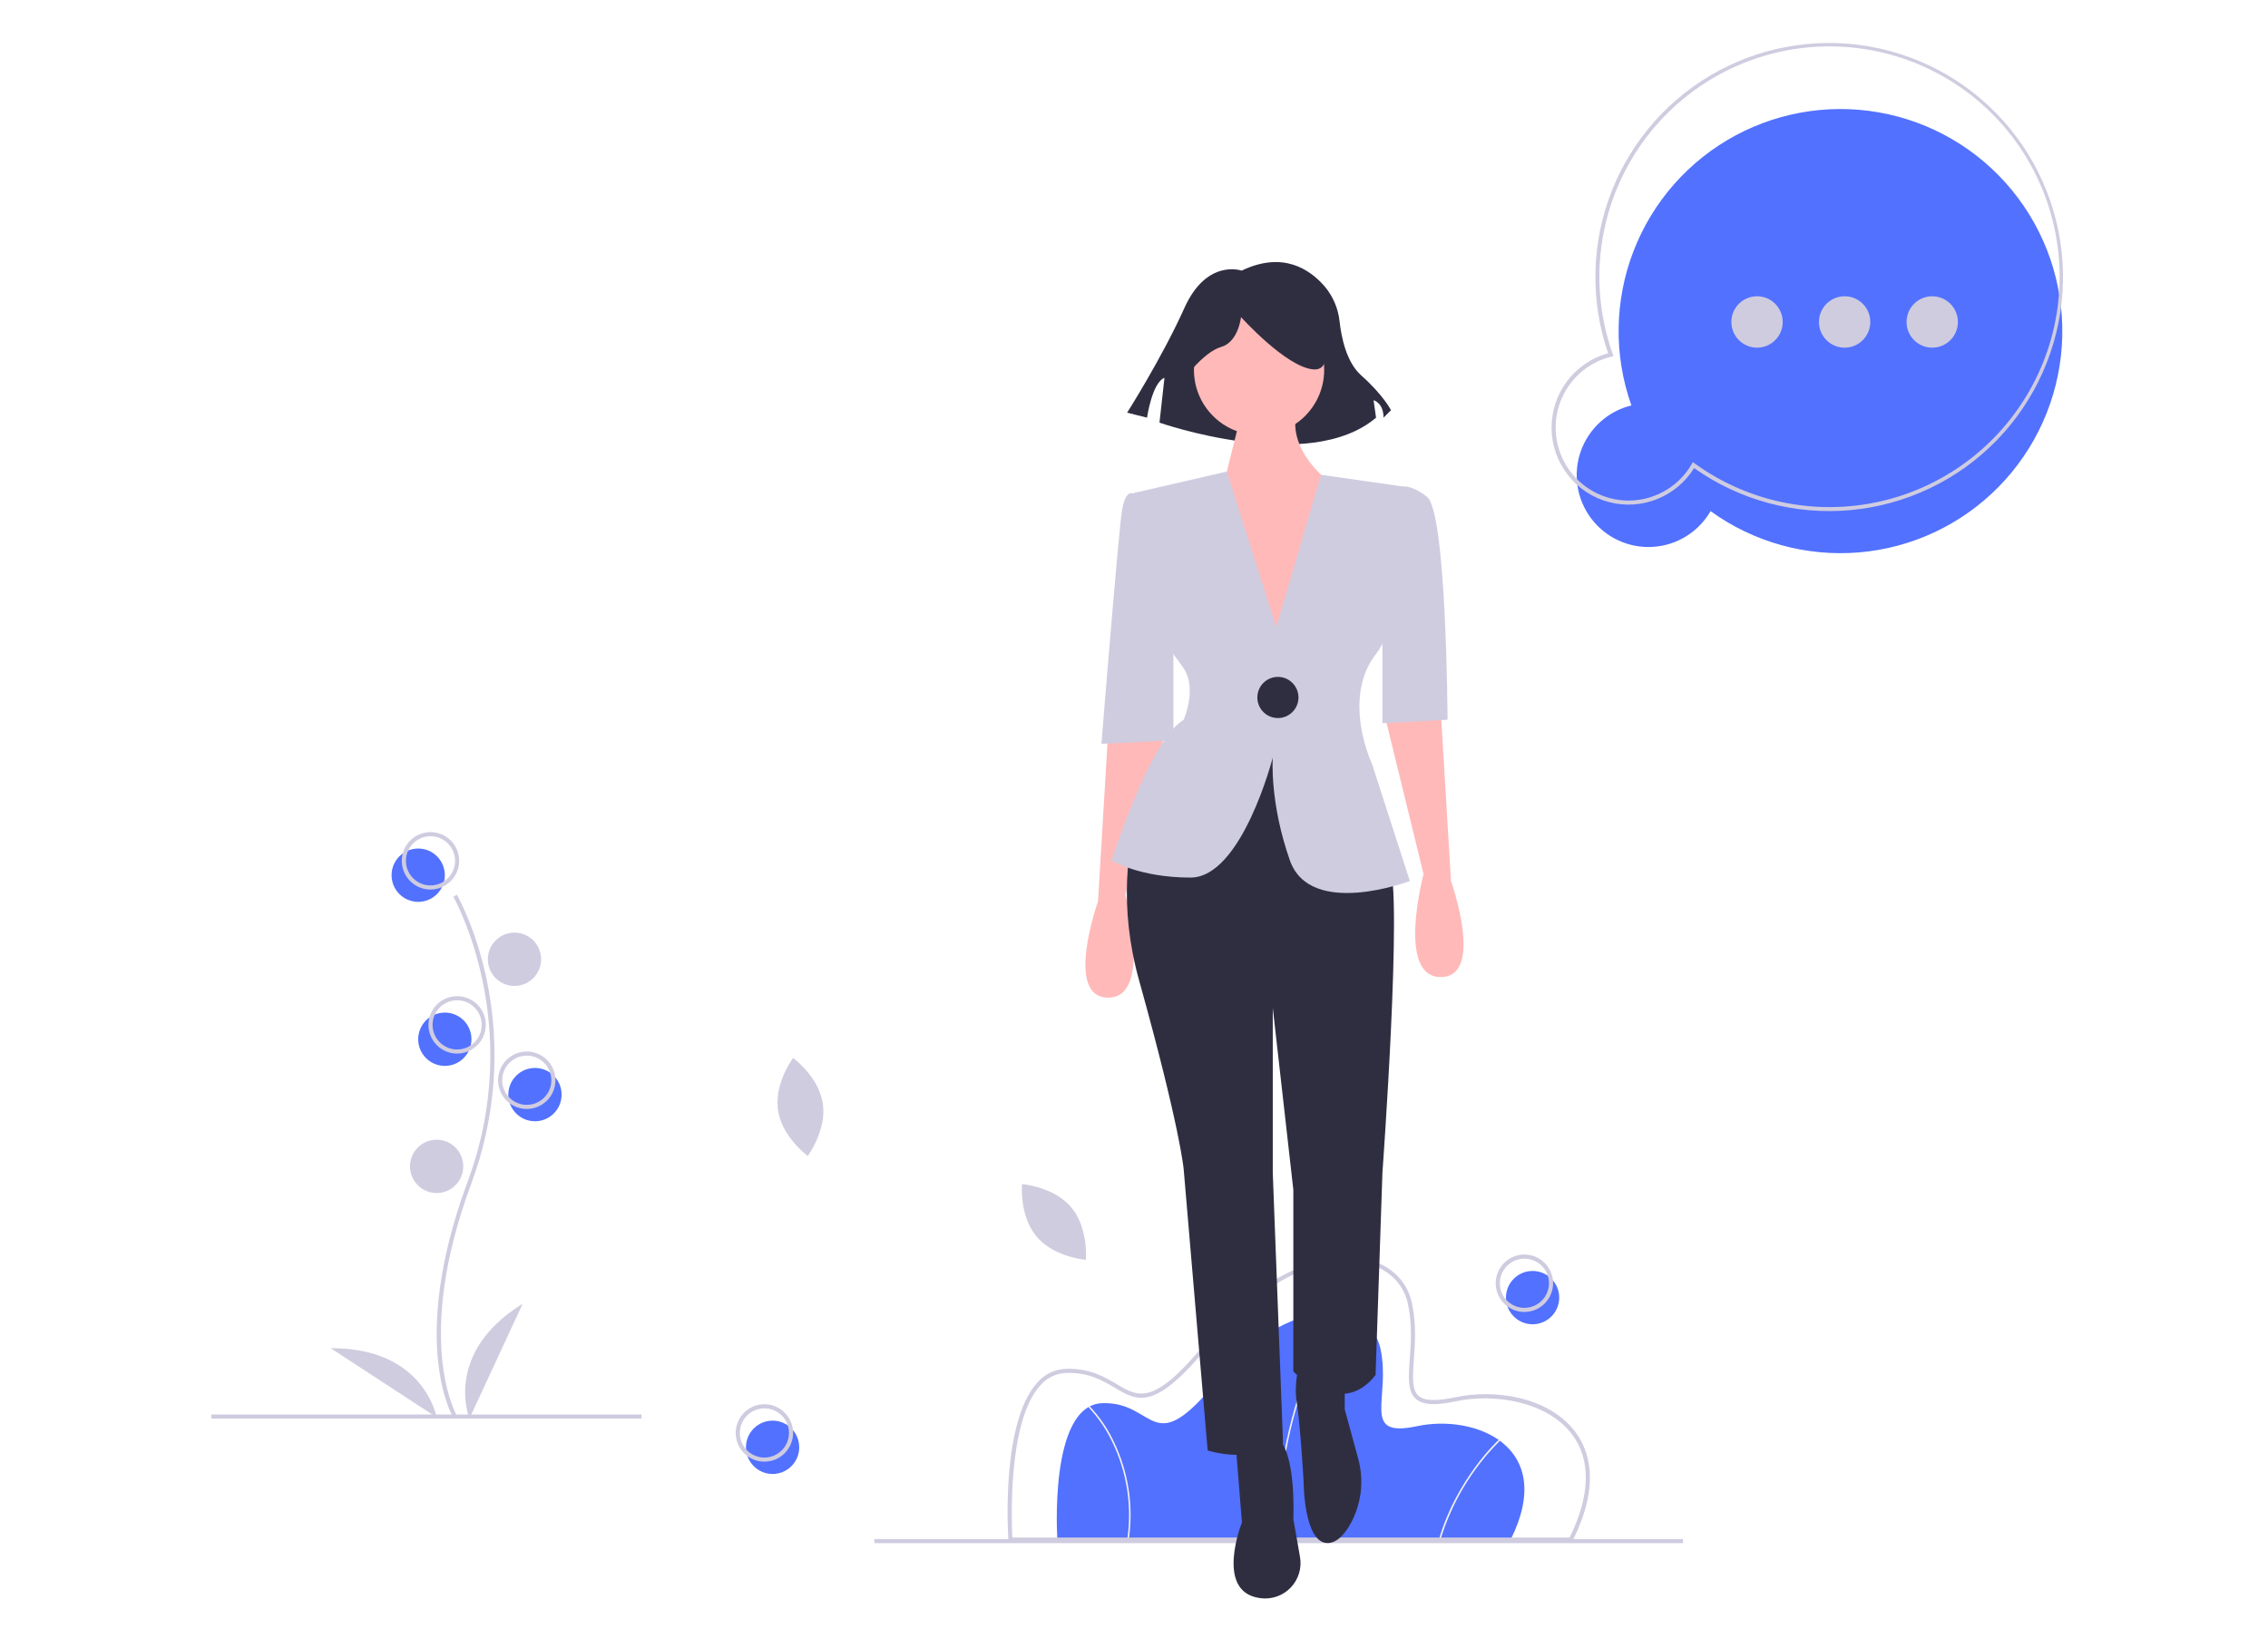 <svg width="322" height="234" viewBox="0 0 322 234" fill="none" xmlns="http://www.w3.org/2000/svg">
<path d="M59.375 128.07C61.463 128.07 63.156 126.375 63.156 124.284C63.156 122.193 61.463 120.498 59.375 120.498C57.286 120.498 55.594 122.193 55.594 124.284C55.594 126.375 57.286 128.07 59.375 128.07Z" fill="#5271FF"/>
<path d="M75.952 159.228C78.04 159.228 79.733 157.533 79.733 155.442C79.733 153.352 78.04 151.657 75.952 151.657C73.864 151.657 72.171 153.352 72.171 155.442C72.171 157.533 73.864 159.228 75.952 159.228Z" fill="#5271FF"/>
<path d="M63.155 151.366C65.243 151.366 66.936 149.671 66.936 147.58C66.936 145.489 65.243 143.794 63.155 143.794C61.067 143.794 59.374 145.489 59.374 147.58C59.374 149.671 61.067 151.366 63.155 151.366Z" fill="#5271FF"/>
<path d="M214.476 218.633H150.121C150.121 218.633 148.817 199.477 156.535 199.259C164.253 199.041 163.383 207.749 173.058 195.776C182.733 183.803 194.474 184.456 195.996 191.531C197.518 198.606 193.061 204.266 201.214 202.524C209.367 200.783 221.107 205.354 214.476 218.633Z" fill="#5271FF"/>
<path d="M181.212 218.638L180.995 218.629C181.501 206.016 184.14 197.913 186.264 193.336C188.57 188.366 190.792 186.354 190.814 186.334L190.959 186.497C190.937 186.516 188.74 188.508 186.453 193.445C184.34 198.002 181.717 206.073 181.212 218.638Z" fill="#F2F2F2"/>
<path d="M204.504 218.664L204.295 218.603C206.808 209.966 212.726 204.512 212.786 204.458L212.932 204.62C209.006 208.531 206.11 213.357 204.504 218.664V218.664Z" fill="#F2F2F2"/>
<path d="M160.257 218.648L160.042 218.618C160.743 213.89 160.001 209.059 157.912 204.76C157.055 202.957 155.921 201.3 154.551 199.849L154.701 199.692C156.089 201.161 157.238 202.838 158.107 204.664C160.215 209.002 160.965 213.876 160.257 218.648V218.648Z" fill="#F2F2F2"/>
<path d="M223.21 218.924H143.179L143.161 218.653C143.115 217.978 142.094 202.05 147.248 196.367C147.76 195.766 148.391 195.28 149.102 194.939C149.812 194.597 150.586 194.409 151.374 194.385C154.734 194.289 156.845 195.549 158.548 196.561C161.758 198.467 163.878 199.727 171.588 190.186C179.941 179.85 188.952 177.626 194.133 178.862C197.48 179.662 199.787 181.92 200.462 185.059C201.102 188.031 200.898 190.823 200.734 193.067C200.559 195.468 200.421 197.364 201.406 198.224C202.228 198.941 203.869 199.006 206.57 198.429C212.063 197.255 219.728 198.259 223.575 203.237C225.645 205.914 227.276 210.782 223.29 218.763L223.21 218.924ZM143.726 218.342H222.85C225.82 212.308 225.912 207.211 223.115 203.593C219.586 199.027 212.181 197.825 206.691 198.998C203.757 199.625 202.008 199.522 201.024 198.663C199.82 197.612 199.967 195.588 200.154 193.025C200.315 190.818 200.515 188.072 199.894 185.181C199.268 182.271 197.119 180.174 193.998 179.429C188.983 178.231 180.223 180.427 172.041 190.552C164.015 200.484 161.597 199.049 158.251 197.062C156.527 196.038 154.57 194.877 151.39 194.967C150.681 194.99 149.985 195.161 149.345 195.469C148.706 195.778 148.139 196.217 147.679 196.758C143.047 201.866 143.612 216.189 143.726 218.342Z" fill="#CFCCE0"/>
<path d="M238.937 218.559H124.132V219.142H238.937V218.559Z" fill="#CFCCE0"/>
<path d="M116.82 156.718C116.922 157.426 116.926 158.145 116.832 158.854C116.812 159.015 116.788 159.172 116.759 159.329L116.759 159.33C116.422 161.008 115.748 162.599 114.778 164.009C114.715 164.1 114.679 164.148 114.679 164.148L114.543 164.044C113.466 163.183 112.532 162.157 111.776 161.003C111.71 160.898 111.643 160.793 111.58 160.684C111.018 159.765 110.639 158.747 110.465 157.684L110.462 157.668C110.445 157.555 110.431 157.442 110.42 157.329C110.332 156.336 110.417 155.335 110.672 154.371C110.702 154.251 110.734 154.133 110.768 154.016C111.155 152.721 111.741 151.493 112.504 150.377C112.567 150.286 112.604 150.238 112.604 150.238C112.604 150.238 112.652 150.273 112.739 150.342C113.786 151.179 114.698 152.171 115.442 153.286C115.508 153.385 115.572 153.487 115.636 153.59C116.072 154.293 116.408 155.052 116.635 155.848C116.673 155.986 116.708 156.128 116.737 156.271C116.77 156.418 116.797 156.567 116.82 156.718Z" fill="#CFCCE0"/>
<path d="M152.088 171.452C152.546 172.001 152.926 172.611 153.218 173.264C153.286 173.411 153.347 173.559 153.405 173.707L153.406 173.708C153.998 175.313 154.258 177.022 154.172 178.732C154.165 178.843 154.16 178.902 154.16 178.902L153.99 178.885C152.622 178.718 151.289 178.335 150.04 177.75C149.929 177.696 149.817 177.641 149.707 177.581C148.747 177.095 147.89 176.427 147.185 175.614L147.175 175.602C147.101 175.514 147.029 175.425 146.961 175.335C146.365 174.536 145.913 173.639 145.625 172.685C145.588 172.567 145.553 172.449 145.521 172.332C145.172 171.026 145.027 169.673 145.091 168.322C145.098 168.211 145.103 168.152 145.103 168.152C145.103 168.152 145.163 168.156 145.273 168.169C146.603 168.331 147.899 168.697 149.117 169.254C149.225 169.305 149.333 169.357 149.442 169.412C150.181 169.781 150.865 170.251 151.475 170.809C151.58 170.907 151.684 171.009 151.784 171.115C151.889 171.223 151.99 171.335 152.088 171.452Z" fill="#CFCCE0"/>
<path d="M157.348 103.675L155.888 128.032C155.888 128.032 151.023 141.672 157.348 141.672C163.673 141.672 159.781 127.058 159.781 127.058L165.619 103.188L157.348 103.675Z" fill="#FFB9B9"/>
<path d="M204.542 100.752L206.001 125.109C206.001 125.109 210.867 138.749 204.542 138.749C198.217 138.749 202.109 124.135 202.109 124.135L196.271 100.265L204.542 100.752Z" fill="#FFB9B9"/>
<path d="M175.349 204.026L176.322 216.205C176.322 216.205 172.43 225.947 178.755 226.922C178.818 226.932 178.881 226.941 178.943 226.95C179.727 227.058 180.526 226.978 181.274 226.718C182.021 226.458 182.697 226.025 183.246 225.453C183.794 224.882 184.2 224.188 184.429 223.43C184.659 222.671 184.706 221.869 184.567 221.089L183.621 215.717C183.621 215.717 184.107 205.975 181.188 204.026C178.269 202.077 175.349 204.026 175.349 204.026Z" fill="#2F2E41"/>
<path d="M184.594 193.309C184.594 193.309 183.621 196.232 184.107 199.155C184.594 202.078 185.08 210.359 185.08 210.359C185.08 210.359 185.08 219.127 188.486 219.127C189.702 219.127 190.732 218.071 191.554 216.713C192.405 215.273 192.954 213.674 193.169 212.015C193.385 210.356 193.261 208.67 192.807 207.06L190.919 200.129V194.77L184.594 193.309Z" fill="#2F2E41"/>
<path d="M166.592 104.162C166.592 104.162 155.888 118.289 161.727 139.236C167.565 160.183 168.052 166.029 168.052 166.029L171.457 205.975C171.457 205.975 177.296 207.923 182.161 205L180.702 166.516V143.133L183.621 168.952V194.77C183.621 194.77 190.432 201.59 195.298 195.258L196.271 166.516C196.271 166.516 199.19 126.571 197.244 122.673C195.298 118.776 190.919 105.136 190.919 105.136L166.592 104.162Z" fill="#2F2E41"/>
<path d="M176.281 38.433C176.281 38.433 171.334 36.664 168.153 43.741C164.972 50.819 160.024 58.604 160.024 58.604L162.851 59.311C162.851 59.311 163.558 54.357 165.325 53.65L164.618 60.019C164.618 60.019 185.824 67.45 195.366 59.311L195.013 56.834C195.013 56.834 196.427 57.188 196.427 59.311L197.487 58.25C197.487 58.25 196.427 56.127 193.246 53.296C191.158 51.438 190.441 47.903 190.194 45.692C190.009 43.847 189.272 42.1 188.078 40.682C185.965 38.229 182.113 35.622 176.281 38.433Z" fill="#2F2E41"/>
<path d="M178.755 61.781C183.861 61.781 188 57.637 188 52.525C188 47.413 183.861 43.269 178.755 43.269C173.65 43.269 169.511 47.413 169.511 52.525C169.511 57.637 173.65 61.781 178.755 61.781Z" fill="#FFB9B9"/>
<path d="M176.323 58.371L173.404 70.062L182.161 95.393L188.973 68.601C188.973 68.601 182.648 64.216 184.107 58.371L176.323 58.371Z" fill="#FFB9B9"/>
<path d="M200.163 125.109C200.163 125.109 186.053 130.468 183.134 122.186C180.215 113.905 180.702 107.572 180.702 107.572C180.702 107.572 176.323 124.622 169.025 124.622C161.727 124.622 157.834 122.186 157.834 122.186C157.834 122.186 163.186 105.136 168.052 102.213C168.052 102.213 168.076 102.155 168.12 102.048C168.392 101.366 169.356 98.662 168.679 96.285C168.542 95.796 168.33 95.331 168.052 94.906C166.106 91.983 164.159 91.009 164.646 83.702L160.754 70.062L174.177 66.964L181.188 89.061L187.571 67.427L199.19 69.088C199.19 69.088 200.163 86.625 195.298 92.958C194.533 93.955 193.952 95.082 193.585 96.285C192.738 98.974 192.938 101.804 193.395 104.065H193.4C193.706 105.606 194.179 107.108 194.811 108.546L200.163 125.109Z" fill="#CFCCE0"/>
<path d="M196.271 69.575L199.19 69.088C199.19 69.088 200.406 68.844 202.596 70.549C205.392 72.727 205.515 102.213 205.515 102.213L196.271 102.701V69.575Z" fill="#CFCCE0"/>
<path d="M163.186 71.036L160.754 70.062C160.754 70.062 159.78 69.575 159.294 72.498C158.807 75.421 156.375 105.623 156.375 105.623L166.592 105.136V83.215L163.186 71.036Z" fill="#CFCCE0"/>
<path d="M168.063 53.872C168.063 53.872 170.891 49.98 173.365 49.272C175.839 48.564 176.192 45.026 176.192 45.026C176.192 45.026 182.554 52.103 186.441 52.457C190.329 52.811 186.795 43.964 186.795 43.964L179.726 42.195L173.011 42.903L167.71 46.441L168.063 53.872Z" fill="#2F2E41"/>
<path d="M181.431 101.97C183.043 101.97 184.35 100.661 184.35 99.047C184.35 97.433 183.043 96.124 181.431 96.124C179.819 96.124 178.512 97.433 178.512 99.047C178.512 100.661 179.819 101.97 181.431 101.97Z" fill="#2F2E41"/>
<path d="M231.619 57.57C229.099 50.463 229.206 42.687 231.921 35.652C234.636 28.617 239.779 22.789 246.417 19.225C253.056 15.662 260.75 14.598 268.104 16.227C275.459 17.855 281.987 22.069 286.505 28.104C291.023 34.139 293.231 41.595 292.729 49.12C292.228 56.645 289.049 63.741 283.771 69.121C278.492 74.501 271.462 77.808 263.957 78.444C256.451 79.08 248.966 77.001 242.86 72.586C242.017 74.046 240.825 75.274 239.391 76.16C237.958 77.046 236.327 77.563 234.645 77.663C232.964 77.763 231.283 77.444 229.755 76.735C228.226 76.026 226.897 74.948 225.887 73.598C224.876 72.248 224.216 70.669 223.965 69.001C223.714 67.333 223.879 65.629 224.447 64.04C225.015 62.453 225.968 61.03 227.219 59.901C228.471 58.772 229.982 57.971 231.619 57.57V57.57Z" fill="#5271FF"/>
<path d="M249.456 49.372C251.469 49.372 253.101 47.738 253.101 45.722C253.101 43.707 251.469 42.073 249.456 42.073C247.443 42.073 245.811 43.707 245.811 45.722C245.811 47.738 247.443 49.372 249.456 49.372Z" fill="#CFCCE0"/>
<path d="M261.892 49.372C263.905 49.372 265.537 47.738 265.537 45.722C265.537 43.707 263.905 42.073 261.892 42.073C259.879 42.073 258.247 43.707 258.247 45.722C258.247 47.738 259.879 49.372 261.892 49.372Z" fill="#CFCCE0"/>
<path d="M274.328 49.372C276.341 49.372 277.973 47.738 277.973 45.722C277.973 43.707 276.341 42.073 274.328 42.073C272.315 42.073 270.683 43.707 270.683 45.722C270.683 47.738 272.315 49.372 274.328 49.372Z" fill="#CFCCE0"/>
<path d="M228.503 71.322C226.168 70.722 224.097 69.367 222.611 67.467C221.125 65.567 220.307 63.229 220.286 60.816C220.264 58.403 221.039 56.05 222.49 54.123C223.942 52.197 225.988 50.805 228.312 50.163C225.736 42.673 225.916 34.509 228.82 27.14C231.724 19.772 237.161 13.684 244.151 9.974C251.141 6.264 259.224 5.176 266.945 6.905C274.665 8.634 281.515 13.067 286.261 19.405C291.006 25.743 293.334 33.569 292.827 41.474C292.319 49.379 289.008 56.843 283.491 62.52C277.974 68.197 270.613 71.715 262.735 72.439C254.856 73.164 246.979 71.047 240.521 66.471C239.292 68.453 237.465 69.991 235.304 70.863C233.143 71.735 230.761 71.896 228.503 71.322V71.322ZM267.861 7.612C262.12 6.138 256.086 6.256 250.407 7.953C244.727 9.649 239.615 12.861 235.619 17.244C231.623 21.626 228.892 27.015 227.72 32.832C226.548 38.649 226.978 44.676 228.965 50.267L229.073 50.571L228.76 50.648C227.097 51.055 225.561 51.868 224.289 53.016C223.017 54.163 222.05 55.608 221.472 57.222C220.895 58.835 220.727 60.567 220.982 62.262C221.237 63.957 221.908 65.562 222.935 66.934C223.962 68.305 225.312 69.4 226.865 70.121C228.418 70.842 230.126 71.166 231.835 71.064C233.544 70.962 235.201 70.437 236.657 69.537C238.114 68.636 239.325 67.388 240.182 65.905L240.343 65.625L240.604 65.814C244.499 68.633 248.968 70.556 253.691 71.447C258.414 72.338 263.275 72.175 267.928 70.969C272.581 69.763 276.911 67.544 280.609 64.471C284.307 61.397 287.282 57.544 289.323 53.187C291.363 48.83 292.419 44.076 292.414 39.264C292.408 34.452 291.343 29.7 289.293 25.348C287.244 20.995 284.26 17.149 280.556 14.083C276.851 11.017 272.516 8.808 267.861 7.612V7.612Z" fill="#CFCCE0"/>
<path d="M64.361 201.313C64.294 201.204 62.721 198.573 62.175 193.109C61.675 188.097 61.996 179.648 66.373 167.863C74.663 145.536 64.462 127.522 64.358 127.342L64.861 127.05C64.888 127.095 67.52 131.688 69.075 139.002C71.13 148.698 70.381 158.78 66.918 168.066C58.642 190.354 64.795 200.905 64.858 201.01L64.361 201.313Z" fill="#CFCCE0"/>
<path d="M61.12 126.322C60.314 126.322 59.527 126.083 58.857 125.635C58.188 125.187 57.666 124.551 57.358 123.806C57.05 123.061 56.969 122.241 57.126 121.45C57.283 120.659 57.671 119.933 58.24 119.363C58.81 118.793 59.535 118.404 60.325 118.247C61.115 118.09 61.934 118.17 62.678 118.479C63.422 118.788 64.058 119.31 64.505 119.981C64.953 120.651 65.191 121.439 65.191 122.246C65.19 123.326 64.761 124.363 63.997 125.127C63.234 125.891 62.199 126.321 61.12 126.322V126.322ZM61.12 118.751C60.429 118.751 59.755 118.956 59.181 119.34C58.607 119.724 58.159 120.27 57.895 120.908C57.631 121.547 57.562 122.249 57.697 122.927C57.831 123.605 58.164 124.228 58.652 124.716C59.14 125.205 59.762 125.538 60.439 125.673C61.116 125.808 61.817 125.738 62.455 125.474C63.093 125.209 63.638 124.762 64.022 124.187C64.405 123.612 64.61 122.937 64.61 122.246C64.609 121.319 64.24 120.431 63.586 119.776C62.932 119.121 62.045 118.752 61.12 118.751Z" fill="#CFCCE0"/>
<path d="M73.044 140.009C75.132 140.009 76.825 138.314 76.825 136.223C76.825 134.132 75.132 132.438 73.044 132.438C70.956 132.438 69.263 134.132 69.263 136.223C69.263 138.314 70.956 140.009 73.044 140.009Z" fill="#CFCCE0"/>
<path d="M64.9 149.618C64.095 149.618 63.308 149.379 62.638 148.931C61.969 148.483 61.447 147.847 61.139 147.102C60.83 146.357 60.75 145.537 60.907 144.746C61.064 143.956 61.452 143.229 62.021 142.659C62.591 142.089 63.316 141.7 64.106 141.543C64.896 141.386 65.715 141.467 66.459 141.775C67.203 142.084 67.838 142.606 68.286 143.277C68.733 143.947 68.972 144.735 68.972 145.542C68.971 146.623 68.541 147.659 67.778 148.423C67.015 149.187 65.98 149.617 64.9 149.618V149.618ZM64.9 142.047C64.21 142.047 63.535 142.252 62.961 142.636C62.387 143.02 61.94 143.566 61.676 144.204C61.412 144.843 61.343 145.546 61.477 146.223C61.612 146.901 61.944 147.524 62.432 148.013C62.921 148.501 63.542 148.834 64.219 148.969C64.897 149.104 65.598 149.035 66.236 148.77C66.874 148.506 67.419 148.058 67.802 147.483C68.186 146.908 68.39 146.233 68.39 145.542C68.389 144.615 68.021 143.727 67.367 143.072C66.713 142.417 65.826 142.048 64.9 142.047Z" fill="#CFCCE0"/>
<path d="M74.789 157.481C73.984 157.481 73.197 157.242 72.527 156.794C71.857 156.346 71.335 155.709 71.027 154.964C70.719 154.219 70.638 153.4 70.796 152.609C70.953 151.818 71.34 151.092 71.91 150.521C72.479 149.951 73.205 149.563 73.995 149.406C74.784 149.248 75.603 149.329 76.347 149.638C77.091 149.946 77.727 150.469 78.174 151.139C78.622 151.81 78.861 152.598 78.861 153.404C78.859 154.485 78.43 155.521 77.667 156.286C76.903 157.05 75.868 157.48 74.789 157.481V157.481ZM74.789 149.91C74.099 149.91 73.424 150.115 72.85 150.499C72.276 150.883 71.829 151.428 71.565 152.067C71.3 152.705 71.231 153.408 71.366 154.086C71.501 154.764 71.833 155.386 72.321 155.875C72.809 156.364 73.431 156.697 74.108 156.831C74.785 156.966 75.487 156.897 76.125 156.633C76.762 156.368 77.307 155.92 77.691 155.346C78.074 154.771 78.279 154.095 78.279 153.404C78.278 152.478 77.91 151.589 77.256 150.934C76.601 150.279 75.714 149.911 74.789 149.91V149.91Z" fill="#CFCCE0"/>
<path d="M217.59 188.057C219.678 188.057 221.371 186.362 221.371 184.271C221.371 182.181 219.678 180.486 217.59 180.486C215.502 180.486 213.809 182.181 213.809 184.271C213.809 186.362 215.502 188.057 217.59 188.057Z" fill="#5271FF"/>
<path d="M216.427 186.31C215.622 186.31 214.834 186.071 214.165 185.623C213.495 185.175 212.973 184.538 212.665 183.793C212.357 183.048 212.276 182.228 212.433 181.438C212.591 180.647 212.978 179.92 213.548 179.35C214.117 178.78 214.843 178.392 215.633 178.235C216.422 178.077 217.241 178.158 217.985 178.467C218.729 178.775 219.365 179.298 219.813 179.968C220.26 180.638 220.499 181.427 220.499 182.233C220.498 183.314 220.068 184.35 219.305 185.114C218.541 185.879 217.506 186.309 216.427 186.31V186.31ZM216.427 178.739C215.737 178.739 215.062 178.944 214.488 179.328C213.914 179.711 213.467 180.257 213.203 180.896C212.938 181.534 212.869 182.237 213.004 182.915C213.139 183.593 213.471 184.215 213.959 184.704C214.447 185.193 215.069 185.525 215.746 185.66C216.423 185.795 217.125 185.726 217.763 185.461C218.4 185.197 218.945 184.749 219.329 184.174C219.712 183.6 219.917 182.924 219.917 182.233C219.916 181.307 219.548 180.418 218.894 179.763C218.239 179.108 217.352 178.74 216.427 178.739Z" fill="#CFCCE0"/>
<path d="M109.69 209.315C111.778 209.315 113.47 207.62 113.47 205.529C113.47 203.438 111.778 201.743 109.69 201.743C107.601 201.743 105.909 203.438 105.909 205.529C105.909 207.62 107.601 209.315 109.69 209.315Z" fill="#5271FF"/>
<path d="M108.526 207.568C107.721 207.568 106.934 207.328 106.264 206.88C105.595 206.433 105.073 205.796 104.765 205.051C104.456 204.306 104.376 203.486 104.533 202.695C104.69 201.905 105.078 201.178 105.647 200.608C106.217 200.038 106.942 199.65 107.732 199.492C108.522 199.335 109.34 199.416 110.085 199.724C110.829 200.033 111.464 200.555 111.912 201.226C112.359 201.896 112.598 202.684 112.598 203.491C112.597 204.572 112.167 205.608 111.404 206.372C110.641 207.136 109.606 207.566 108.526 207.568V207.568ZM108.526 199.996C107.836 199.996 107.161 200.201 106.587 200.585C106.013 200.969 105.566 201.515 105.302 202.153C105.038 202.792 104.969 203.495 105.103 204.172C105.238 204.85 105.57 205.473 106.058 205.962C106.547 206.45 107.168 206.783 107.845 206.918C108.522 207.053 109.224 206.984 109.862 206.719C110.5 206.455 111.045 206.007 111.428 205.432C111.812 204.857 112.016 204.182 112.016 203.491C112.015 202.564 111.647 201.676 110.993 201.021C110.339 200.366 109.452 199.997 108.526 199.996Z" fill="#CFCCE0"/>
<path d="M61.992 169.42C64.08 169.42 65.773 167.725 65.773 165.634C65.773 163.544 64.08 161.849 61.992 161.849C59.904 161.849 58.211 163.544 58.211 165.634C58.211 167.725 59.904 169.42 61.992 169.42Z" fill="#CFCCE0"/>
<path d="M66.645 201.452C66.645 201.452 62.865 192.134 74.207 185.145L66.645 201.452Z" fill="#CFCCE0"/>
<path d="M61.995 201.283C61.995 201.283 60.275 191.374 46.956 191.459L61.995 201.283Z" fill="#CFCCE0"/>
<path d="M91.076 200.87H30V201.452H91.076V200.87Z" fill="#CFCCE0"/>
</svg>
